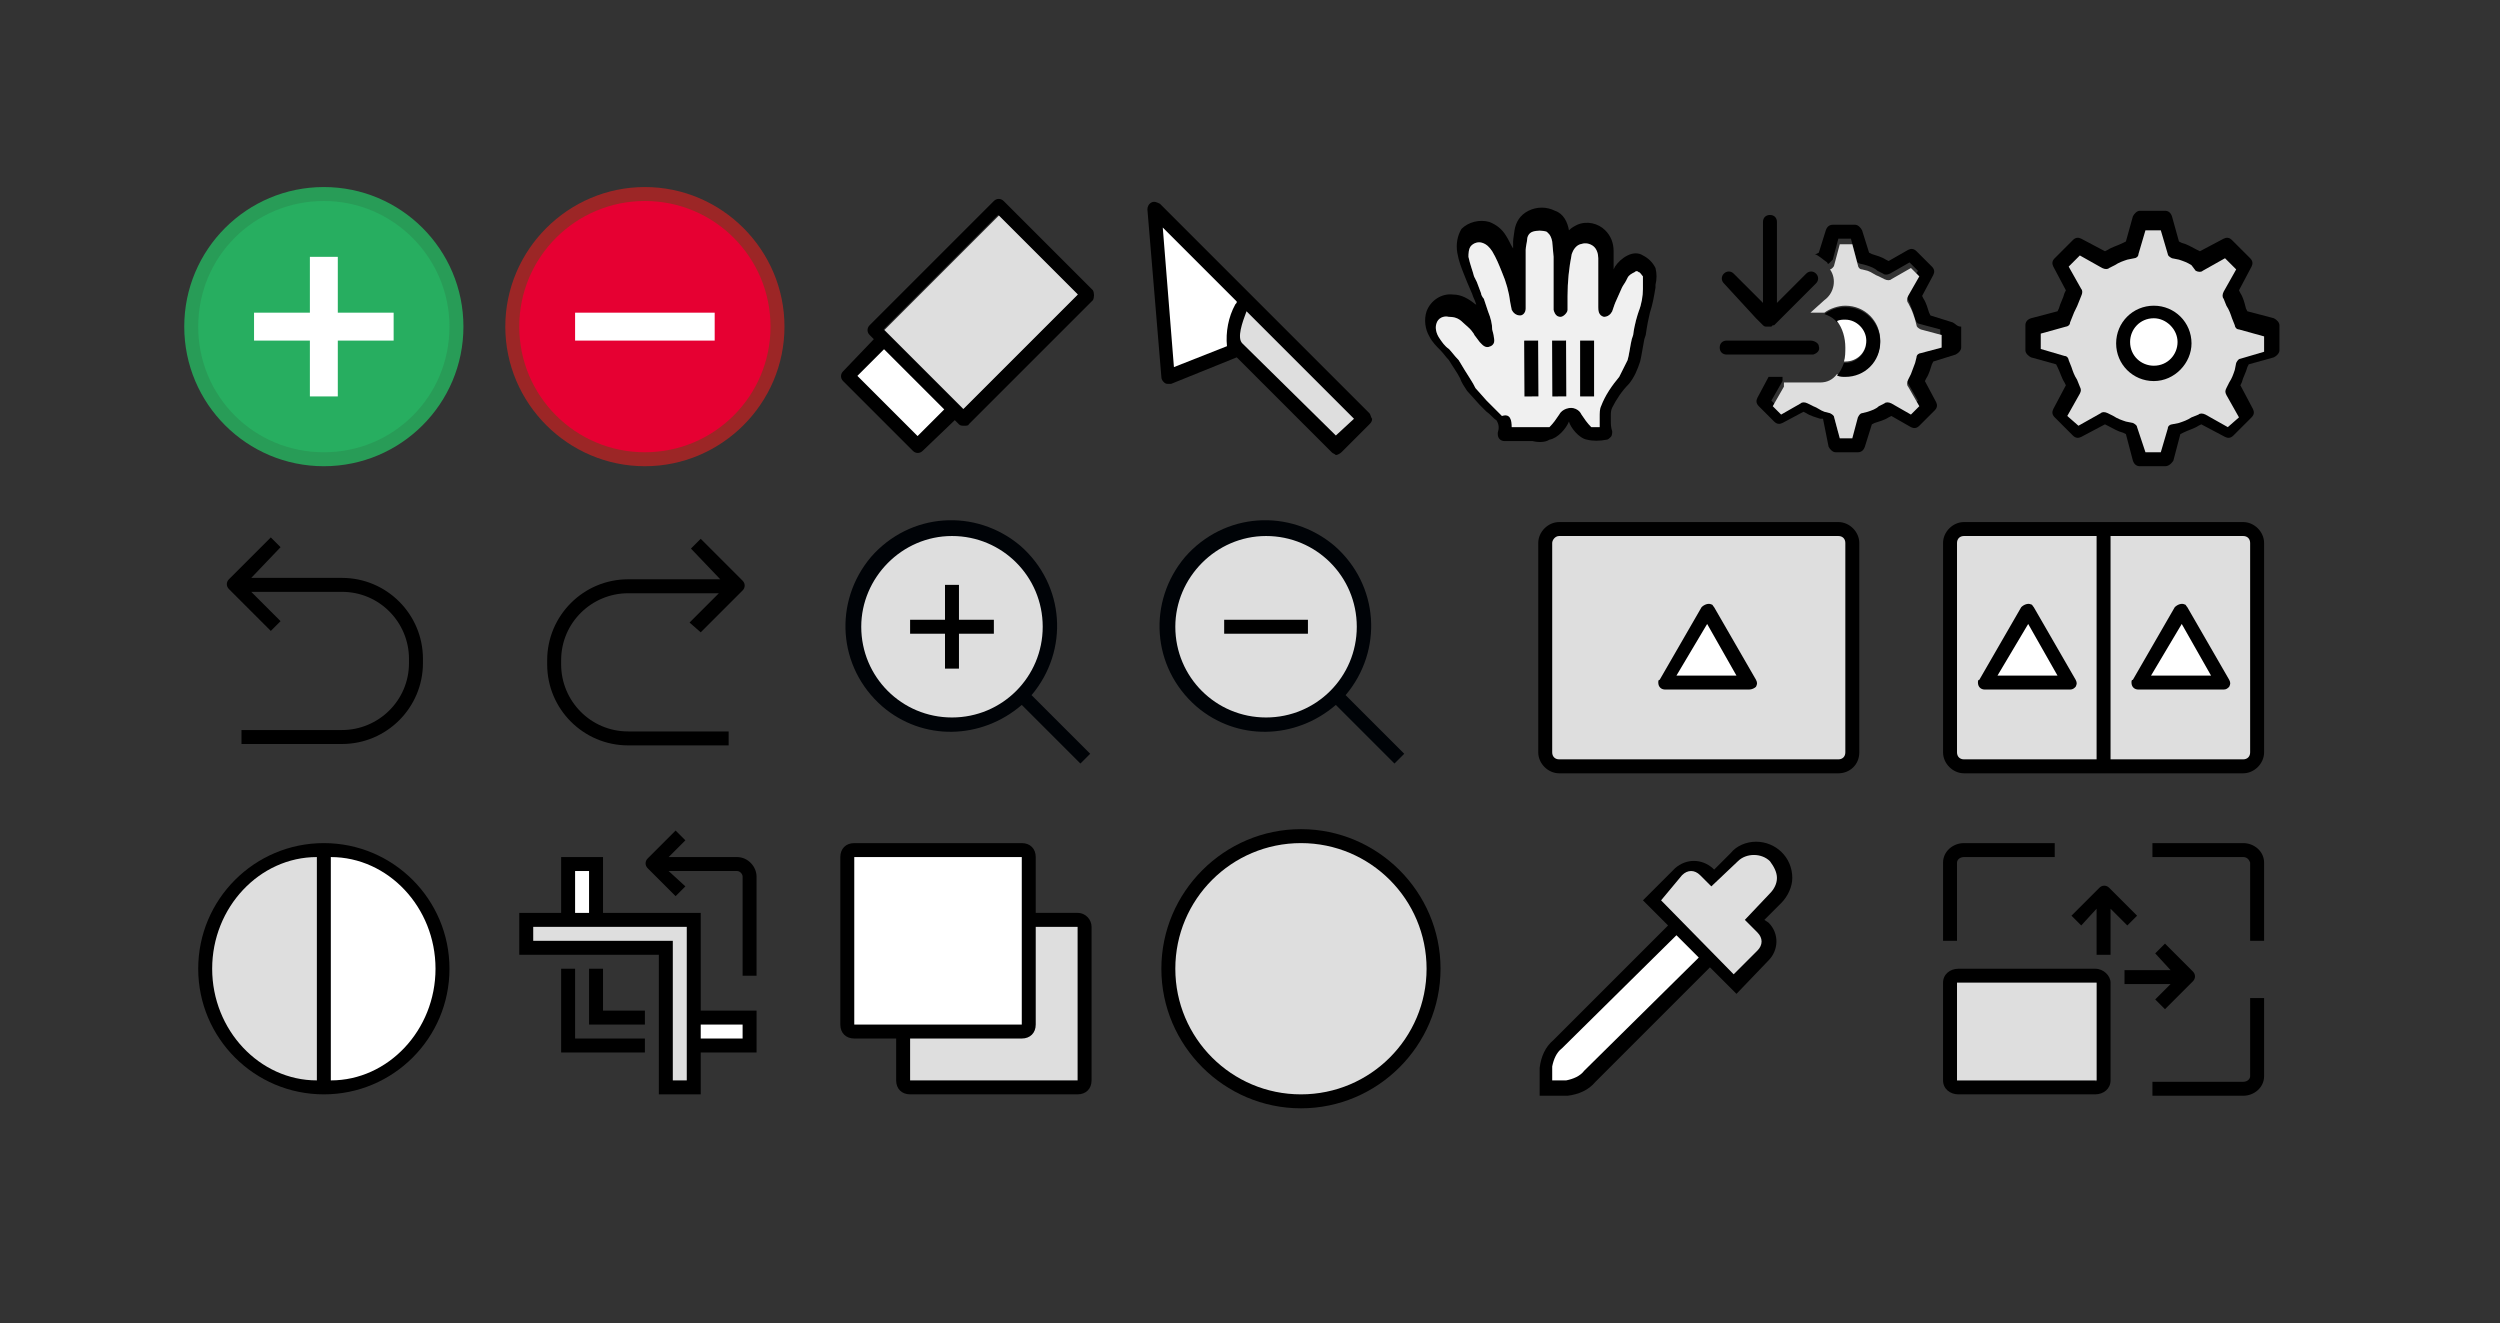 <?xml version="1.0" encoding="utf-8"?>
<!-- Generator: Adobe Illustrator 23.0.3, SVG Export Plug-In . SVG Version: 6.00 Build 0)  -->
<svg version="1.1" id="Layer_1" xmlns="http://www.w3.org/2000/svg" xmlns:xlink="http://www.w3.org/1999/xlink" x="0px" y="0px"
	 viewBox="0 0 179.1 94.8" style="enable-background:new 0 0 179.1 94.8;" xml:space="preserve">
<rect x="0" y="0" width="179.1" height="94.8" fill="#333333" stroke="none"/>
<style type="text/css">
	.st0{fill:#DEDEDE;}
	.st1{fill:#000307;}
	.st2{fill:#F0F0F0;}
	.st3{fill:#9C2626;}
	.st4{fill:#E60032;}
	.st5{fill:#FFFFFF;}
	.st6{fill:#289C57;}
	.st7{fill:#27AE60;}
</style>
<title>iconography-samples</title>
<g>
	<path d="M155.1,33.4h-1.8c-0.2,0-0.4-0.1-0.5-0.4l-0.5-1.9l-0.2-0.1c-0.4-0.1-0.7-0.3-1.1-0.5l-0.2-0.1l-1.7,0.9
		c-0.2,0.1-0.4,0.1-0.6-0.1l-1.3-1.3c-0.2-0.2-0.2-0.4-0.1-0.6l0.9-1.7l-0.1-0.2c-0.2-0.3-0.3-0.7-0.5-1.1l-0.1-0.2l-1.8-0.5
		c-0.2-0.1-0.4-0.3-0.4-0.5v-1.8c0-0.2,0.1-0.4,0.4-0.5l1.9-0.5l0.1-0.2c0.1-0.4,0.3-0.7,0.4-1.1l0.1-0.2l-0.9-1.7
		c-0.1-0.2-0.1-0.4,0.1-0.6l1.3-1.3c0.2-0.2,0.4-0.2,0.6-0.1l1.7,0.9l0.2-0.1c0.3-0.2,0.7-0.3,1.1-0.5l0.2-0.1l0.5-1.8
		c0.1-0.2,0.3-0.4,0.5-0.4h1.8c0.2,0,0.4,0.1,0.5,0.4l0.5,1.8l0.2,0.1c0.4,0.1,0.7,0.3,1.1,0.5l0.2,0.1l1.7-0.9
		c0.2-0.1,0.4-0.1,0.6,0.1l1.3,1.3c0.2,0.2,0.2,0.4,0.1,0.6l-0.9,1.7l0.1,0.2c0.2,0.3,0.3,0.7,0.4,1.1l0.1,0.2l1.9,0.5
		c0.2,0.1,0.4,0.3,0.4,0.5v1.8c0,0.2-0.2,0.4-0.4,0.5l-1.8,0.5l-0.1,0.2c-0.1,0.4-0.3,0.7-0.4,1.1l-0.1,0.2l0.9,1.7
		c0.1,0.2,0.1,0.4-0.1,0.6l-1.3,1.3c-0.2,0.2-0.4,0.2-0.6,0.1l-1.7-0.9l-0.2,0.1c-0.3,0.2-0.7,0.3-1.1,0.5l-0.2,0.1l-0.5,1.9
		C155.5,33.3,155.3,33.4,155.1,33.4z"/>
	<path class="st0" d="M153.7,32.4h1.1l0.5-1.7c0-0.2,0.2-0.3,0.3-0.3l0.5-0.1c0.3-0.1,0.6-0.2,0.9-0.4l0.5-0.2
		c0.1-0.1,0.3-0.1,0.5,0l1.6,0.9l0.8-0.7l-0.9-1.6c-0.1-0.2-0.1-0.3,0-0.5l0.2-0.4c0.2-0.3,0.3-0.6,0.4-0.9l0.1-0.5
		c0.1-0.2,0.2-0.3,0.3-0.3l1.7-0.5v-1.1l-1.8-0.5c-0.2,0-0.3-0.2-0.3-0.3l-0.2-0.5c-0.1-0.3-0.2-0.6-0.4-0.9l-0.2-0.5
		c-0.1-0.1-0.1-0.3,0-0.5l0.9-1.6l-0.8-0.8l-1.6,0.9c-0.1,0.1-0.3,0.1-0.5,0L157,19c-0.3-0.2-0.6-0.3-0.9-0.4l-0.5-0.1
		c-0.2-0.1-0.3-0.2-0.3-0.3l-0.5-1.7h-1.1l-0.5,1.7c0,0.2-0.2,0.3-0.3,0.3l-0.5,0.1c-0.3,0.1-0.6,0.2-0.9,0.4l-0.4,0.2
		c-0.1,0.1-0.3,0.1-0.5,0l-1.6-0.9l-0.8,0.8l0.9,1.6c0.1,0.1,0.1,0.3,0,0.5l-0.2,0.5c-0.1,0.3-0.3,0.6-0.4,0.9l-0.2,0.5
		c0,0.2-0.2,0.3-0.3,0.3l-1.8,0.5V25l1.7,0.5c0.2,0,0.3,0.2,0.3,0.3l0.2,0.5c0.1,0.3,0.2,0.6,0.4,0.9l0.2,0.5c0.1,0.2,0.1,0.3,0,0.5
		l-0.9,1.6l0.8,0.7l1.6-0.9c0.1-0.1,0.3-0.1,0.5,0l0.4,0.2c0.3,0.2,0.6,0.3,0.9,0.4l0.5,0.1c0.2,0.1,0.3,0.2,0.3,0.3L153.7,32.4z"/>
	<path class="st1" d="M100.6,54l-4.2-4.2c2.7-3.2,2.4-7.9-0.8-10.7c-3.2-2.7-7.9-2.4-10.7,0.8c-2.7,3.2-2.4,7.9,0.8,10.7
		c2.9,2.5,7.1,2.4,10-0.1l4.2,4.2L100.6,54z"/>
	<path class="st0" d="M90.7,38.4c3.6,0,6.5,2.9,6.5,6.5s-2.9,6.5-6.5,6.5s-6.5-2.9-6.5-6.5l0,0C84.2,41.4,87.1,38.4,90.7,38.4"/>
	<path d="M131.7,55.4h-20c-0.8,0-1.5-0.7-1.5-1.5v-15c0-0.8,0.7-1.5,1.5-1.5h20c0.8,0,1.5,0.7,1.5,1.5v15
		C133.2,54.8,132.5,55.4,131.7,55.4z"/>
	<path class="st0" d="M111.7,38.4h20c0.3,0,0.5,0.2,0.5,0.5v15c0,0.3-0.2,0.5-0.5,0.5h-20c-0.3,0-0.5-0.2-0.5-0.5v-15
		C111.2,38.7,111.4,38.4,111.7,38.4z"/>
	<path d="M160.7,37.4h-20c-0.8,0-1.5,0.7-1.5,1.5v15c0,0.8,0.7,1.5,1.5,1.5h20c0.8,0,1.5-0.7,1.5-1.5v-15
		C162.2,38.1,161.5,37.4,160.7,37.4z"/>
	<path class="st0" d="M140.7,54.4c-0.3,0-0.5-0.2-0.5-0.5v-15c0-0.3,0.2-0.5,0.5-0.5h9.5v16H140.7z"/>
	<path class="st0" d="M161.2,53.9c0,0.3-0.2,0.5-0.5,0.5h-9.5v-16h9.5c0.3,0,0.5,0.2,0.5,0.5V53.9z"/>
	<path d="M109.8,31.6h-1.2h-0.8c-0.3,0-0.5-0.2-0.5-0.5c0,0,0-0.1,0-0.1c0.1-0.3,0.1-0.6-0.1-0.9c-0.2-0.1-0.4-0.4-0.7-0.6L106,29
		l-0.9-1c-0.2-0.3-0.4-0.6-0.5-0.9c-0.2-0.4-0.5-0.8-0.8-1.3c-0.2-0.2-0.4-0.5-0.6-0.7c-0.3-0.3-0.6-0.6-0.8-1
		c-0.3-0.5-0.4-1.2-0.2-1.8c0.3-0.8,1.1-1.3,1.9-1.2c0.6,0,1.1,0.3,1.6,0.7c0,0,0.1,0,0.1,0.1c-0.1-0.2-0.1-0.3-0.2-0.5
		c-0.1-0.2-0.1-0.3-0.2-0.5s-0.2-0.5-0.3-0.7l-0.2-0.5c-0.2-0.5-0.4-1-0.5-1.6c-0.1-0.6,0-1.2,0.3-1.7c0.5-0.5,1.3-0.7,2-0.5
		c0.5,0.2,0.9,0.5,1.2,1c0.2,0.3,0.3,0.6,0.5,0.9c0-0.1,0-0.3,0-0.5s0.1-0.7,0.1-0.8c0.1-0.6,0.4-1.1,1-1.4c0.6-0.3,1.3-0.3,1.9,0
		c0.6,0.2,0.9,0.8,1,1.4c0.2-0.2,0.4-0.3,0.6-0.4c0.7-0.3,1.5-0.1,2,0.4c0.4,0.4,0.6,0.9,0.6,1.5c0,0.3,0,0.6,0,0.9
		c0,0.1,0,0.3,0,0.4v0l0.1-0.2c0.2-0.3,0.5-0.6,0.9-0.8c0.4-0.2,0.8-0.2,1.1,0c0.4,0.2,0.7,0.5,0.9,0.9c0.1,0.4,0.1,0.8,0,1.2v0.2
		c-0.1,0.6-0.2,1.2-0.4,1.8c-0.1,0.4-0.2,0.9-0.3,1.6l-0.1,0.3c-0.1,0.5-0.2,1.2-0.3,1.6c-0.2,0.6-0.4,1.1-0.8,1.6
		c-0.5,0.5-0.9,1.1-1.2,1.7c-0.1,0.2-0.1,0.4-0.1,0.6c0,0.1,0,0.2,0,0.3c0,0.3,0,0.5,0.1,0.8c0,0.1,0,0.3-0.1,0.4
		c-0.1,0.1-0.2,0.2-0.3,0.2c-0.5,0.1-1,0.1-1.4,0c-0.6-0.1-1.2-0.9-1.3-1.3c-0.2,0.5-0.8,1.2-1.4,1.3
		C110.7,31.7,110.2,31.7,109.8,31.6z M108.3,30.6h0.3c0.8,0,1.6,0,2.4,0c0.3-0.3,0.5-0.6,0.7-0.9c0.2-0.4,0.8-0.6,1.2-0.4
		c0.2,0.1,0.3,0.2,0.4,0.4c0.2,0.3,0.4,0.6,0.7,0.9c0.2,0,0.4,0,0.6,0c0-0.2,0-0.4,0-0.5v-0.2c0-0.3,0-0.6,0.1-0.8
		c0.3-0.8,0.8-1.5,1.3-2.1c0.2-0.4,0.4-0.8,0.6-1.2c0.1-0.3,0.2-1.1,0.3-1.5l0.1-0.3c0.1-0.8,0.3-1.4,0.4-1.7
		c0.2-0.5,0.3-1.1,0.3-1.6v-0.2c0-0.2,0-0.5,0-0.7c-0.1-0.1-0.2-0.3-0.3-0.3c-0.1-0.1-0.2-0.1-0.3,0c-0.2,0.1-0.4,0.2-0.5,0.4
		l-0.1,0.2c-0.1,0.2-0.2,0.3-0.3,0.5c-0.1,0.2-0.3,0.7-0.4,0.9s-0.2,0.5-0.3,0.8c-0.1,0.2-0.3,0.4-0.6,0.4c-0.4-0.1-0.4-0.5-0.4-0.7
		v-0.7c0-0.5,0-0.9,0-1.5c0-0.1,0-0.3,0-0.5c0-0.3,0-0.5,0-0.8c0-0.3-0.1-0.7-0.4-0.9c-0.3-0.2-0.6-0.2-0.9-0.1
		c-0.3,0.1-0.5,0.4-0.6,0.7c-0.2,1-0.3,2-0.3,3c0,0.4,0,0.8,0,1s-0.3,0.5-0.5,0.5s-0.4-0.1-0.5-0.5l0,0l0,0c0-0.2,0-0.5,0-1v-0.8
		c0-0.5,0-1.1,0-2c0-0.1-0.1-1-0.1-1.1c-0.1-0.5-0.3-0.6-0.4-0.7c-0.3-0.1-0.7-0.1-1,0c-0.3,0.1-0.4,0.4-0.4,0.6
		c0,0.1-0.1,0.5-0.1,0.7c0,1.2,0,2,0,3v1.2c0,0.3-0.2,0.5-0.4,0.5c-0.3,0-0.5-0.2-0.6-0.4l-0.1-0.5c-0.1-0.8-0.3-1.5-0.6-2.2
		c-0.2-0.5-0.4-1-0.7-1.5c-0.2-0.3-0.4-0.5-0.7-0.6c-0.3-0.1-0.6,0-0.8,0.2c-0.2,0.2-0.2,0.6-0.2,0.8c0.1,0.5,0.3,1,0.4,1.4l0.2,0.4
		c0.1,0.3,0.2,0.5,0.3,0.8c0,0.1,0.1,0.3,0.2,0.4c0.1,0.3,0.2,0.6,0.3,0.9c0.2,0.5,0.3,0.9,0.3,1.3l0.1,0.4l0,0
		c0,0.2,0.2,0.6-0.2,0.8s-0.6-0.1-0.8-0.3l-0.3-0.4c-0.1-0.1-0.1-0.2-0.2-0.3c-0.2-0.3-0.5-0.5-0.7-0.7c-0.3-0.3-0.6-0.4-1-0.4
		c-0.4-0.1-0.8,0.1-0.9,0.5c-0.1,0.3,0,0.7,0.2,1c0.2,0.3,0.4,0.6,0.7,0.8c0.2,0.2,0.4,0.5,0.7,0.8c0.3,0.5,0.6,1,0.8,1.3
		s0.3,0.5,0.4,0.7l0.8,0.9c0.1,0.1,0.3,0.3,0.5,0.5l0.6,0.6C108.2,29.6,108.3,30.1,108.3,30.6L108.3,30.6z"/>
	<path class="st2" d="M108.3,30.6h0.3c0.8,0,1.6,0,2.4,0c0.3-0.3,0.5-0.6,0.7-0.9c0.2-0.4,0.8-0.6,1.2-0.4c0.2,0.1,0.3,0.2,0.4,0.4
		c0.2,0.3,0.4,0.6,0.7,0.9c0.2,0,0.4,0,0.6,0c0-0.2,0-0.4,0-0.5v-0.2c0-0.3,0-0.6,0.1-0.8c0.3-0.8,0.8-1.5,1.3-2.1
		c0.2-0.4,0.4-0.8,0.6-1.2c0.1-0.3,0.2-1.1,0.3-1.5l0.1-0.3c0.1-0.8,0.3-1.4,0.4-1.7c0.2-0.5,0.3-1.1,0.3-1.6v-0.2
		c0-0.2,0-0.5,0-0.7c-0.1-0.1-0.2-0.3-0.3-0.3c-0.1-0.1-0.2-0.1-0.3,0c-0.2,0.1-0.4,0.2-0.5,0.4l-0.1,0.2c-0.1,0.2-0.2,0.3-0.3,0.5
		c-0.1,0.2-0.3,0.7-0.4,0.9s-0.2,0.5-0.3,0.8c-0.1,0.2-0.3,0.4-0.6,0.4c-0.4-0.1-0.4-0.5-0.4-0.7v-0.7c0-0.5,0-0.9,0-1.5
		c0-0.1,0-0.3,0-0.5c0-0.3,0-0.5,0-0.8c0-0.3-0.1-0.7-0.4-0.9c-0.3-0.2-0.6-0.2-0.9-0.1c-0.3,0.1-0.5,0.4-0.6,0.7
		c-0.2,1-0.3,2-0.3,3c0,0.4,0,0.8,0,1s-0.3,0.5-0.5,0.5s-0.4-0.1-0.5-0.5l0,0l0,0c0-0.2,0-0.5,0-1v-0.8c0-0.5,0-1.1,0-2
		c0-0.1-0.1-1-0.1-1.1c-0.1-0.5-0.3-0.6-0.4-0.7c-0.3-0.1-0.7-0.1-1,0c-0.3,0.1-0.4,0.4-0.4,0.6c0,0.1-0.1,0.5-0.1,0.7
		c0,1.2,0,2,0,3v1.2c0,0.3-0.2,0.5-0.4,0.5c-0.3,0-0.5-0.2-0.6-0.4l-0.1-0.5c-0.1-0.8-0.3-1.5-0.6-2.2c-0.2-0.5-0.4-1-0.7-1.5
		c-0.2-0.3-0.4-0.5-0.7-0.6c-0.3-0.1-0.6,0-0.8,0.2c-0.2,0.2-0.2,0.6-0.2,0.8c0.1,0.5,0.3,1,0.4,1.4l0.2,0.4
		c0.1,0.3,0.2,0.5,0.3,0.8c0,0.1,0.1,0.3,0.2,0.4c0.1,0.3,0.2,0.6,0.3,0.9c0.2,0.5,0.3,0.9,0.3,1.3l0.1,0.4l0,0
		c0,0.2,0.2,0.6-0.2,0.8s-0.6-0.1-0.8-0.3l-0.3-0.4c-0.1-0.1-0.1-0.2-0.2-0.3c-0.2-0.3-0.5-0.5-0.7-0.7c-0.3-0.3-0.6-0.4-1-0.4
		c-0.4-0.1-0.8,0.1-0.9,0.5c-0.1,0.3,0,0.7,0.2,1c0.2,0.3,0.4,0.6,0.7,0.8c0.2,0.2,0.4,0.5,0.7,0.8c0.3,0.5,0.6,1,0.8,1.3
		s0.3,0.5,0.4,0.7l0.8,0.9c0.1,0.1,0.3,0.3,0.5,0.5l0.6,0.6C108.2,29.6,108.3,30.1,108.3,30.6z"/>
	<path d="M78.3,20.8l-6.4-6.4c-0.2-0.2-0.5-0.2-0.7,0l-8.9,8.9c-0.2,0.2-0.2,0.5,0,0.7l0.3,0.3l-2.2,2.3c-0.2,0.2-0.2,0.5,0,0.7
		c0,0,0,0,0,0l5,5c0.2,0.2,0.5,0.2,0.7,0c0,0,0,0,0,0l2.3-2.2l0.3,0.3c0.1,0.1,0.2,0.1,0.4,0.1c0.1,0,0.3,0,0.3-0.1l8.9-8.9
		C78.4,21.3,78.4,21,78.3,20.8z M69,29.3l-5.7-5.7l8.2-8.2l5.7,5.7L69,29.3z"/>
	<rect x="64.5" y="18.4" transform="matrix(0.707 -0.707 0.707 0.707 4.75 56.235)" class="st0" width="11.6" height="8"/>
	<path d="M98.1,29.6l-8-8l0,0l-7-7c-0.2-0.1-0.4-0.2-0.6-0.1c-0.2,0.1-0.3,0.3-0.3,0.5l1,12c0,0.2,0.1,0.3,0.2,0.4
		c0.1,0.1,0.2,0.1,0.3,0.1c0.1,0,0.1,0,0.2,0l4.7-1.9l6.8,6.8c0.1,0.1,0.2,0.1,0.3,0.2c0.1,0,0.3-0.1,0.4-0.2l2-2
		c0.1-0.1,0.2-0.2,0.2-0.4C98.2,29.9,98.2,29.7,98.1,29.6z"/>
	<path d="M140.2,61.8c0-0.2,0.2-0.4,0.5-0.4h6.5v-1h-6.5c-0.8,0-1.5,0.6-1.5,1.4c0,0,0,0,0,0v5.6h1L140.2,61.8z"/>
	<path d="M160.7,60.4h-6.5v1h6.5c0.2,0,0.4,0.1,0.5,0.4v5.6h1v-5.6C162.2,61,161.5,60.4,160.7,60.4
		C160.7,60.4,160.7,60.4,160.7,60.4z"/>
	<path d="M161.2,77.1c0,0.2-0.2,0.4-0.5,0.4h-6.5v1h6.5c0.8,0,1.5-0.6,1.5-1.4c0,0,0,0,0,0v-5.6h-1V77.1z"/>
	<path d="M150.1,69.4h-9.8c-0.6,0-1.1,0.4-1.1,1v7c0,0.6,0.5,1,1.1,1h9.8c0.6,0,1.1-0.4,1.1-1c0,0,0,0,0,0v-7
		C151.2,69.9,150.7,69.4,150.1,69.4C150.1,69.4,150.1,69.4,150.1,69.4z M150.1,77.4h-9.8c-0.1,0-0.1,0-0.1,0v-7c0,0,0.1,0,0.1,0h9.8
		c0.1,0,0.1,0,0.1,0v7C150.2,77.5,150.1,77.5,150.1,77.4z"/>
	<path d="M152.4,66.3l0.7-0.7l-2-2c-0.2-0.2-0.5-0.2-0.7,0l-2,2l0.7,0.7l1.1-1.2v3.3h1v-3.3L152.4,66.3z"/>
	<path d="M154.4,71.6l0.7,0.7l2-2c0.2-0.2,0.2-0.5,0-0.7l-2-2l-0.7,0.7l1.1,1.2h-3.3v1h3.3L154.4,71.6z"/>
	<path class="st3" d="M46.2,13.4c-5.5,0-10,4.5-10,10s4.5,10,10,10s10-4.5,10-10l0,0C56.2,17.9,51.7,13.4,46.2,13.4z"/>
	<circle class="st4" cx="46.2" cy="23.4" r="9"/>
	<rect x="41.2" y="22.4" class="st5" width="10" height="2"/>
	<circle class="st6" cx="23.2" cy="23.4" r="10"/>
	<path class="st7" d="M23.2,14.4c-5,0-9,4-9,9s4,9,9,9s9-4,9-9c0,0,0,0,0,0C32.2,18.5,28.2,14.4,23.2,14.4z"/>
	<path d="M24.5,41.4h-6.5l2.1-2.2l-0.7-0.7l-3,3c-0.2,0.2-0.2,0.5,0,0.7l3,3l0.7-0.7l-2.1-2.1h6.5c2.7,0,4.8,2.2,4.8,4.8v0.3
		c0,2.7-2.2,4.8-4.8,4.8h-7.2v1h7.2c3.2,0,5.8-2.6,5.8-5.8v-0.3C30.3,44,27.7,41.4,24.5,41.4z"/>
	<path d="M50.2,45.3l3-3c0.2-0.2,0.2-0.5,0-0.7c0,0,0,0,0,0l-3-3l-0.7,0.7l2.1,2.2H45c-3.2,0-5.8,2.6-5.8,5.8v0.3
		c0,3.2,2.6,5.8,5.8,5.8h7.2v-1H45c-2.7,0-4.8-2.2-4.8-4.8v-0.3c0-2.7,2.2-4.8,4.8-4.8h6.5l-2.1,2.1L50.2,45.3z"/>
	<polygon class="st5" points="28.2,22.4 24.2,22.4 24.2,18.4 22.2,18.4 22.2,22.4 18.2,22.4 18.2,24.4 22.2,24.4 22.2,28.4 
		24.2,28.4 24.2,24.4 28.2,24.4 	"/>
	<rect x="113.2" y="24.4" width="1" height="4"/>
	<rect x="111.2" y="24.4" transform="matrix(1 -4.188778e-03 4.188778e-03 1 -0.11 0.468)" width="1" height="4"/>
	<rect x="109.2" y="24.4" transform="matrix(1 -5.410494e-03 5.410494e-03 1 -0.141 0.594)" width="1" height="4"/>
	<path d="M125.3,49.4h-6c-0.3,0-0.5-0.2-0.5-0.5c0-0.1,0-0.2,0.1-0.2l3-5.2c0.2-0.2,0.5-0.3,0.7-0.2c0.1,0,0.1,0.1,0.2,0.2l3,5.2
		c0.1,0.2,0.1,0.3,0,0.5C125.7,49.3,125.5,49.4,125.3,49.4z"/>
	<rect x="87.7" y="44.4" width="6" height="1"/>
	<path class="st1" d="M78.1,54l-4.2-4.2c2.7-3.2,2.4-7.9-0.8-10.7c-3.2-2.7-7.9-2.4-10.7,0.8c-2.7,3.2-2.4,7.9,0.8,10.7
		c2.9,2.5,7.1,2.4,10-0.1l4.2,4.2L78.1,54z"/>
	<path class="st0" d="M68.2,38.4c3.6,0,6.5,2.9,6.5,6.5s-2.9,6.5-6.5,6.5s-6.5-2.9-6.5-6.5l0,0C61.7,41.4,64.6,38.4,68.2,38.4"/>
	<path d="M148.3,49.4h-6.1c-0.3,0-0.5-0.2-0.5-0.5c0-0.1,0-0.2,0.1-0.2l3-5.2c0.2-0.2,0.5-0.3,0.7-0.2c0.1,0,0.1,0.1,0.2,0.2l3,5.2
		c0.1,0.2,0.1,0.3,0,0.5C148.6,49.3,148.5,49.4,148.3,49.4z"/>
	<path d="M159.3,49.4h-6.1c-0.3,0-0.5-0.2-0.5-0.5c0-0.1,0-0.2,0.1-0.2l3-5.2c0.2-0.2,0.5-0.3,0.7-0.2c0.1,0,0.1,0.1,0.2,0.2l3,5.2
		c0.1,0.2,0.1,0.3,0,0.5C159.6,49.3,159.5,49.4,159.3,49.4z"/>
	<path d="M93.2,79.4c-5.5,0-10-4.5-10-10s4.5-10,10-10s10,4.5,10,10S98.7,79.4,93.2,79.4z"/>
	<path d="M54.2,72.4h-4v-7h-7v-4h-3v4h-3v3h10v10h3v-3h4V72.4z"/>
	<polygon points="42.2,72.4 42.2,73.4 43.2,73.4 46.2,73.4 46.2,72.4 43.2,72.4 43.2,69.4 42.2,69.4 	"/>
	<polygon points="41.2,74.4 41.2,69.4 40.2,69.4 40.2,75.4 46.2,75.4 46.2,74.4 	"/>
	<path d="M52.8,61.4h-4.9l1.2-1.2l-0.7-0.7l-2,2c-0.2,0.2-0.2,0.5,0,0.7l2,2l0.7-0.7l-1.2-1.1h4.9c0.2,0,0.4,0.2,0.4,0.4
		c0,0,0,0,0,0v7.1h1v-7.1C54.2,62.1,53.6,61.4,52.8,61.4z"/>
	<path d="M126.4,65.9l1.2-1.2c0.5-0.5,0.8-1.2,0.8-1.8c0-1.5-1.2-2.6-2.6-2.6c-0.7,0-1.4,0.3-1.8,0.8l-1.2,1.2l-0.1-0.1
		c-0.8-0.7-1.9-0.7-2.7,0l-2.3,2.3l1.8,1.8l-8.2,8.2c-0.6,0.5-0.9,1.2-1,2v2h2c0.8-0.1,1.5-0.4,2-1l8.2-8.2l1.9,1.9l2.3-2.4
		c0.7-0.7,0.8-1.9,0-2.7c0,0,0,0,0,0L126.4,65.9z"/>
	<path class="st5" d="M83.3,16.3l5.3,5.3c0,0.1,0,0.1-0.1,0.2c-0.5,0.9-0.7,2-0.6,3l-3.8,1.5L83.3,16.3z"/>
	<path class="st0" d="M95.7,31.2l-6.7-6.6c-0.4-0.4,0-1.5,0.3-2.3L97,30L95.7,31.2z"/>
	<path d="M139.9,23.1l-1.6-0.5l-0.1-0.2c-0.1-0.3-0.2-0.7-0.4-1l-0.1-0.2l0.8-1.5c0.1-0.2,0.1-0.4-0.1-0.6l-1.1-1.1
		c-0.2-0.2-0.4-0.2-0.6-0.1l-1.4,0.8l-0.2-0.1c-0.3-0.2-0.7-0.3-1-0.4l-0.2-0.1l-0.5-1.6c-0.1-0.2-0.3-0.4-0.5-0.4h-1.6
		c-0.2,0-0.4,0.1-0.5,0.4l-0.5,1.6l-0.2,0.1h-0.1c0.3,0.1,0.6,0.4,0.9,0.6c0,0,0,0.1,0.1,0.1c0.1-0.1,0.2-0.2,0.3-0.3l0.4-1.5h0.9
		l0.4,1.5c0,0.2,0.2,0.3,0.3,0.3l0.4,0.1c0.3,0.1,0.6,0.2,0.8,0.4l0.4,0.2c0.1,0.1,0.3,0.1,0.5,0l1.4-0.8l0.6,0.6l-0.8,1.4
		c-0.1,0.1-0.1,0.3,0,0.5l0.2,0.4c0.1,0.3,0.2,0.5,0.3,0.8l0.1,0.4c0.1,0.2,0.2,0.3,0.3,0.3l1.5,0.4v0.9l-1.5,0.4
		c-0.2,0-0.3,0.2-0.3,0.3l-0.1,0.4c-0.1,0.3-0.2,0.6-0.3,0.8l-0.2,0.4c-0.1,0.1-0.1,0.3,0,0.5l0.8,1.4l-0.6,0.6l-1.4-0.8
		c-0.1-0.1-0.3-0.1-0.5,0l-0.4,0.2c-0.3,0.1-0.5,0.3-0.8,0.4l-0.4,0.1c-0.2,0.1-0.3,0.2-0.3,0.3l-0.4,1.5h-0.9l-0.4-1.5
		c-0.1-0.2-0.2-0.3-0.3-0.3l-0.4-0.1c-0.3-0.1-0.6-0.2-0.8-0.4l-0.4-0.2c-0.1-0.1-0.3-0.1-0.5,0l-1.4,0.8l-0.6-0.6l0.8-1.4
		c0-0.1,0-0.2,0-0.3h-1l0,0l-0.8,1.5c-0.1,0.2-0.1,0.4,0.1,0.6l1.1,1.1c0.2,0.2,0.4,0.2,0.6,0.1l1.5-0.8l0.2,0.1
		c0.3,0.2,0.7,0.3,1,0.4l0.2,0L131,32c0.1,0.2,0.3,0.4,0.5,0.4h1.6c0.2,0,0.4-0.1,0.5-0.4l0.5-1.6l0.2-0.1c0.3-0.1,0.7-0.2,1-0.4
		l0.2-0.1l1.4,0.8c0.2,0.1,0.4,0.1,0.6-0.1l1.1-1.1c0.2-0.2,0.2-0.4,0.1-0.6l-0.8-1.5l0.1-0.2c0.2-0.3,0.3-0.7,0.4-1l0.1-0.2
		l1.6-0.5c0.2-0.1,0.4-0.3,0.4-0.5v-1.5C140.2,23.4,140.1,23.2,139.9,23.1z"/>
	<path class="st0" d="M130.7,21.5l-1,0.9h0.7c0.1,0,0.2,0,0.3,0c0.4-0.3,1-0.5,1.5-0.5c1.4,0,2.5,1.1,2.5,2.5s-1.1,2.5-2.5,2.5
		c-0.2,0-0.4,0-0.6-0.1c-0.3,0.4-0.7,0.6-1.2,0.6h-2.6c0,0.1,0,0.2,0,0.3l-0.8,1.4l0.6,0.6l1.4-0.8c0.1-0.1,0.3-0.1,0.5,0l0.4,0.2
		c0.3,0.1,0.5,0.3,0.8,0.4l0.4,0.1c0.2,0.1,0.3,0.2,0.3,0.3l0.4,1.5h0.9l0.4-1.5c0.1-0.2,0.2-0.3,0.3-0.3l0.4-0.1
		c0.3-0.1,0.6-0.2,0.8-0.4l0.4-0.2c0.1-0.1,0.3-0.1,0.5,0l1.4,0.8l0.6-0.6l-0.8-1.4c-0.1-0.1-0.1-0.3,0-0.5l0.2-0.4
		c0.1-0.3,0.2-0.5,0.3-0.8l0.1-0.4c0-0.2,0.2-0.3,0.3-0.3l1.5-0.4V24l-1.5-0.4c-0.2-0.1-0.3-0.2-0.3-0.3l-0.1-0.4
		c-0.1-0.3-0.2-0.6-0.3-0.8l-0.2-0.4c-0.1-0.1-0.1-0.3,0-0.5l0.8-1.4l-0.6-0.6l-1.4,0.8c-0.1,0.1-0.3,0.1-0.5,0l-0.4-0.2
		c-0.3-0.1-0.5-0.3-0.8-0.4l-0.4-0.1c-0.2,0-0.3-0.2-0.3-0.3l-0.4-1.5h-0.9l-0.4,1.5c0,0.1-0.2,0.3-0.3,0.3
		C131.6,20,131.4,21,130.7,21.5z"/>
	<path d="M131.6,23.1c0.2-0.1,0.4-0.1,0.6-0.1c0.8,0,1.5,0.7,1.5,1.5s-0.7,1.5-1.5,1.5h-0.1c-0.1,0.3-0.3,0.7-0.5,0.9
		c0.2,0.1,0.4,0.1,0.6,0.1c1.4,0,2.5-1.1,2.5-2.5s-1.1-2.5-2.5-2.5c-0.6,0-1.1,0.2-1.5,0.5C131,22.6,131.4,22.8,131.6,23.1z"/>
	<path d="M125.8,22.8l0.5,0.5c0,0,0.1,0.1,0.2,0.1c0.1,0,0.1,0,0.2,0c0.1,0,0.1,0,0.2,0c0,0,0,0,0.1-0.1l0.1,0l3-3
		c0.2-0.2,0.2-0.5,0-0.7l0,0c-0.2-0.2-0.5-0.2-0.7,0L129,20l-1.2,1.2l-0.5,0.5v-5.8c0-0.3-0.2-0.5-0.5-0.5s-0.5,0.2-0.5,0.5v5.8
		l-2.1-2.1c-0.2-0.2-0.5-0.2-0.7,0s-0.2,0.5,0,0.7L125.8,22.8z"/>
	<path d="M129.7,24.4h-6c-0.3,0-0.5,0.2-0.5,0.5c0,0.3,0.2,0.5,0.5,0.5h6c0.1,0,0.1,0,0.2,0c0.3-0.1,0.5-0.3,0.4-0.6
		C130.3,24.6,130,24.4,129.7,24.4z"/>
	<path class="st5" d="M133.7,24.4c0-0.8-0.7-1.5-1.5-1.5c-0.2,0-0.4,0-0.6,0.1c0.4,0.5,0.6,1.2,0.6,1.9c0,0.3,0,0.7-0.1,1h0.1
		C133,25.9,133.7,25.3,133.7,24.4z"/>
	<path class="st0" d="M140.3,70.4c0,0-0.1,0-0.1,0v7c0,0,0.1,0,0.1,0h9.8c0,0,0.1,0,0.1,0v-7c0,0-0.1,0-0.1,0H140.3z"/>
	<polygon class="st5" points="143.1,48.4 147.4,48.4 145.3,44.7 	"/>
	<polygon class="st5" points="154.1,48.4 158.4,48.4 156.3,44.7 	"/>
	<polygon class="st5" points="120.1,48.4 124.4,48.4 122.3,44.7 	"/>
	<polygon points="71.2,44.4 68.7,44.4 68.7,41.9 67.7,41.9 67.7,44.4 65.2,44.4 65.2,45.4 67.7,45.4 67.7,47.9 68.7,47.9 68.7,45.4 
		71.2,45.4 	"/>
	<rect x="63.2" y="25.1" transform="matrix(0.707 -0.707 0.707 0.707 -1.005 53.864)" class="st5" width="2.7" height="6.1"/>
	<path class="st0" d="M119,64.5l5.2,5.3l1.7-1.7c0.4-0.4,0.4-0.9,0-1.3l-0.9-0.9l1.8-1.9c0.3-0.3,0.5-0.7,0.5-1.1
		c0-0.4-0.2-0.8-0.5-1.2c-0.6-0.6-1.7-0.6-2.3,0l-1.9,1.8l-0.8-0.8c-0.4-0.4-0.9-0.4-1.3,0L119,64.5z"/>
	<path class="st5" d="M113.5,76.7c-0.3,0.4-0.8,0.6-1.3,0.7h-1v-1c0.1-0.5,0.3-1,0.7-1.3l8.2-8.1l1.6,1.6L113.5,76.7z"/>
	<path d="M77.2,65.4h-3v-4c0-0.6-0.4-1-1-1h-12c-0.6,0-1,0.4-1,1v12c0,0.6,0.4,1,1,1h3v3c0,0.6,0.4,1,1,1h12c0.6,0,1-0.4,1-1v-11
		C78.2,65.9,77.8,65.4,77.2,65.4z"/>
	<polygon class="st5" points="61.2,73.4 61.2,61.4 73.2,61.4 73.2,65.4 73.2,66.4 73.2,73.4 	"/>
	<path class="st0" d="M65.2,77.4v-3h8c0.6,0,1-0.4,1-1v-7h3v11H65.2z"/>
	<circle class="st0" cx="93.2" cy="69.4" r="9"/>
	<polyline class="st0" points="49.2,66.4 49.2,77.4 48.2,77.4 48.2,68.4 48.2,67.4 47.2,67.4 38.2,67.4 38.2,66.4 49.2,66.4 	"/>
	<rect x="41.2" y="62.4" class="st5" width="1" height="3"/>
	<rect x="50.2" y="73.4" class="st5" width="3" height="1"/>
	<path d="M154.3,27.3c-1.5,0-2.7-1.2-2.7-2.7c0-1.5,1.2-2.7,2.7-2.7c1.5,0,2.7,1.2,2.7,2.7c0,0,0,0,0,0
		C157,26,155.8,27.3,154.3,27.3z"/>
	<path class="st5" d="M154.3,22.8c-1,0-1.7,0.8-1.7,1.7c0,1,0.8,1.7,1.7,1.7c1,0,1.7-0.8,1.7-1.7c0,0,0,0,0,0
		C156,23.6,155.2,22.8,154.3,22.8z"/>
	<circle cx="23.2" cy="69.4" r="9"/>
	<path class="st0" d="M22.7,77.4v-16c-4.1,0-7.5,3.6-7.5,8S18.6,77.4,22.7,77.4z"/>
	<path class="st5" d="M23.7,61.4v16c4.1,0,7.5-3.6,7.5-8S27.8,61.4,23.7,61.4z"/>
</g>
</svg>
